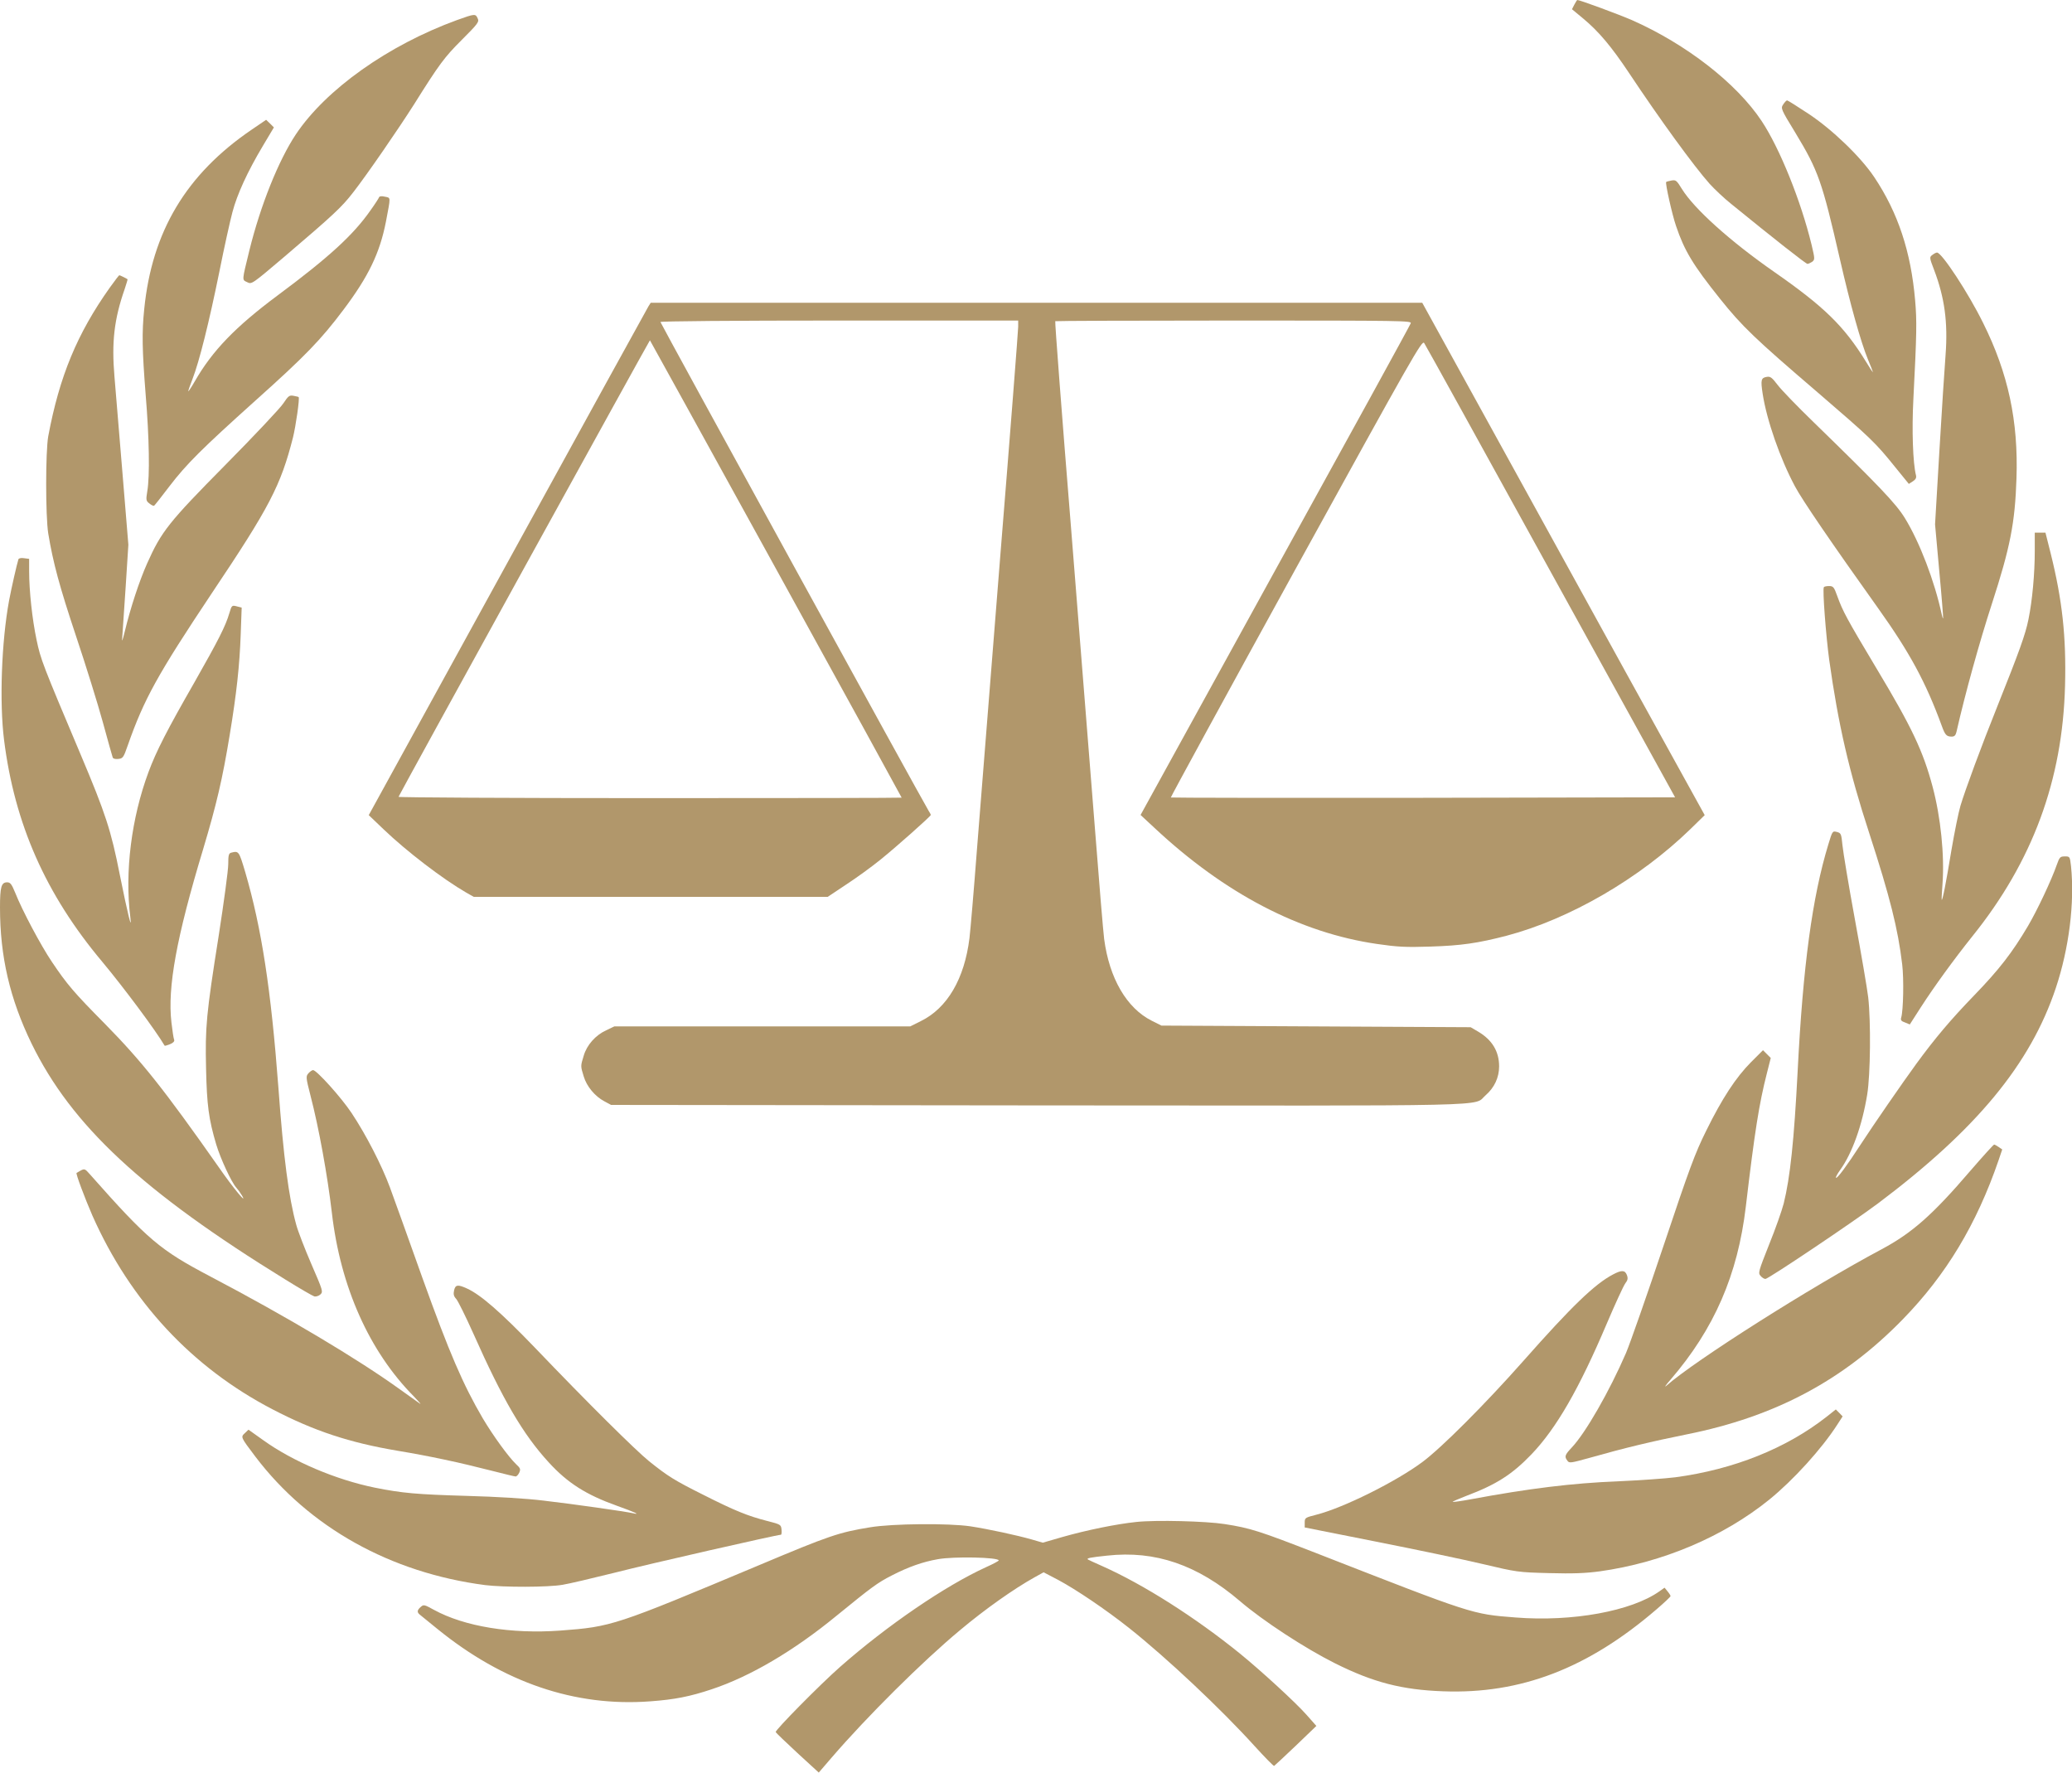 <?xml version="1.0" encoding="UTF-8" standalone="no"?>
<svg
   version="1.0"
   width="1280pt"
   height="1095pt"
   viewBox="0 0 1280 1095"
   preserveAspectRatio="xMidYMid meet"
   id="svg1402"
   sodipodi:docname="logo.svg"
   inkscape:version="1.1.2 (1:1.1+202202050950+0a00cf5339)"
   xmlns:inkscape="http://www.inkscape.org/namespaces/inkscape"
   xmlns:sodipodi="http://sodipodi.sourceforge.net/DTD/sodipodi-0.dtd"
   xmlns="http://www.w3.org/2000/svg"
   xmlns:svg="http://www.w3.org/2000/svg">
  <defs
     id="defs1406" />
  <sodipodi:namedview
     id="namedview1404"
     pagecolor="#ffffff"
     bordercolor="#666666"
     borderopacity="1.0"
     inkscape:pageshadow="2"
     inkscape:pageopacity="0.0"
     inkscape:pagecheckerboard="0"
     inkscape:document-units="pt"
     showgrid="false"
     inkscape:snap-bbox="true"
     inkscape:snap-global="false"
     inkscape:zoom="0.36232877"
     inkscape:cx="1050.1512"
     inkscape:cy="731.37996"
     inkscape:window-width="1366"
     inkscape:window-height="704"
     inkscape:window-x="0"
     inkscape:window-y="27"
     inkscape:window-maximized="1"
     inkscape:current-layer="g1400" />
  <g
     transform="translate(0,1095) scale(0.1,-0.1)"
     fill="#000000"
     stroke="none"
     id="g1400">
    <path
       d="M9726 10922 l-15 -29 70 -58 c96 -80 174 -173 282 -335 190 -286 401 -576 498 -685 30 -33 90 -90 134 -125 268 -218 461 -370 471 -370 5 0 18 6 29 13 17 14 17 17 -4 106 -66 271 -196 594 -308 763 -155 234 -467 476 -802 624 -81 35 -321 124 -337 124 -2 0 -10 -13 -18 -28z"
       id="path1368"
       style="fill:#b1976b;fill-opacity:1" />
    <path
       d="M2823 10826 c-425 -155 -810 -428 -996 -707 -107 -161 -218 -439 -286 -714 -47 -193 -47 -182 -14 -198 28 -14 28 -14 233 160 299 255 351 303 422 395 85 109 279 391 375 542 158 252 188 292 296 400 100 100 108 111 98 132 -13 30 -17 30 -128 -10z"
       id="path1370"
       style="fill:#b1976b;fill-opacity:1" />
    <path
       d="M11016 10305 c-16 -24 -15 -28 75 -175 142 -235 165 -300 275 -780 64 -280 129 -512 173 -619 17 -41 31 -76 31 -79 0 -4 -20 26 -44 66 -135 219 -258 338 -565 552 -273 190 -495 390 -571 513 -32 52 -37 57 -64 52 -16 -3 -31 -7 -33 -9 -7 -6 37 -203 61 -272 52 -154 105 -241 272 -450 137 -171 213 -244 604 -579 330 -284 355 -308 479 -462 l83 -102 25 16 c18 12 23 22 19 38 -19 75 -26 280 -16 468 21 408 22 484 11 611 -26 302 -106 542 -252 761 -84 126 -261 296 -408 393 -68 45 -127 82 -131 82 -4 0 -15 -11 -24 -25z"
       id="path1372"
       style="fill:#b1976b;fill-opacity:1" />
    <path
       d="M1553 10148 c-403 -275 -614 -628 -662 -1107 -15 -146 -13 -251 9 -531 22 -265 26 -500 10 -594 -9 -54 -8 -60 13 -76 12 -10 25 -16 29 -14 3 2 47 57 96 122 105 137 200 231 527 525 311 278 408 379 547 564 155 206 224 350 262 543 30 159 31 147 -6 155 -20 5 -34 3 -36 -3 -2 -6 -25 -42 -53 -81 -106 -152 -258 -291 -573 -525 -262 -195 -404 -342 -513 -532 -20 -35 -38 -62 -40 -61 -1 2 11 37 27 78 41 106 101 345 165 660 30 151 67 317 81 369 29 110 92 248 188 409 l68 114 -24 24 -24 23 -91 -62z"
       id="path1374"
       style="fill:#b1976b;fill-opacity:1" />
    <path
       d="M11937 9375 c-18 -13 -18 -17 11 -92 65 -171 86 -324 71 -525 -6 -73 -23 -339 -38 -590 l-27 -457 26 -288 c15 -158 25 -290 24 -292 -2 -2 -6 10 -9 25 -44 204 -136 445 -227 593 -55 90 -160 200 -564 593 -100 97 -200 200 -223 231 -35 46 -45 53 -67 49 -35 -6 -38 -19 -25 -104 25 -163 107 -399 200 -573 44 -83 225 -348 514 -753 194 -272 294 -456 393 -727 20 -55 29 -65 61 -65 17 0 24 8 29 28 55 242 143 558 219 792 113 348 143 499 152 775 12 354 -51 649 -206 960 -91 185 -256 436 -285 435 -6 0 -19 -7 -29 -15z"
       id="path1376"
       style="fill:#b1976b;fill-opacity:1" />
    <path
       d="M678 9173 c-201 -283 -311 -548 -380 -918 -17 -94 -17 -493 0 -600 30 -181 69 -326 172 -635 60 -179 134 -417 165 -530 31 -113 58 -211 61 -218 2 -8 16 -12 34 -10 29 3 33 8 59 83 101 288 185 439 519 940 358 534 426 665 502 963 17 68 42 241 35 249 -1 2 -15 5 -31 8 -26 5 -32 1 -64 -47 -19 -29 -179 -199 -356 -378 -353 -357 -397 -413 -485 -610 -49 -110 -103 -275 -138 -420 -14 -57 -19 -70 -16 -40 2 25 11 164 21 310 l17 265 -37 450 c-21 248 -43 513 -49 590 -18 211 -2 353 63 539 11 33 19 60 18 61 -6 5 -47 25 -51 25 -2 0 -29 -35 -59 -77z"
       id="path1378"
       style="fill:#b1976b;fill-opacity:1" />
    <path
       d="M4006 9058 c-8 -13 -400 -725 -871 -1583 l-857 -1560 91 -87 c142 -136 365 -307 512 -392 l46 -26 1093 0 1093 0 114 76 c63 41 158 110 211 153 97 78 312 269 312 277 0 3 -6 15 -14 27 -33 52 -1656 3010 -1656 3018 0 5 449 9 1105 9 l1105 0 0 -38 c0 -21 -49 -655 -110 -1408 -60 -753 -125 -1574 -145 -1824 -19 -250 -40 -495 -46 -545 -31 -251 -137 -432 -300 -512 l-66 -33 -914 0 -914 0 -50 -24 c-66 -30 -120 -91 -139 -157 -20 -65 -20 -63 0 -128 18 -61 69 -123 128 -154 l41 -22 2635 -3 c2920 -2 2685 -8 2768 63 54 47 83 110 83 178 0 92 -43 164 -130 215 l-46 27 -955 5 -955 5 -60 30 c-155 78 -262 262 -294 505 -6 47 -31 348 -56 670 -26 322 -92 1160 -148 1863 -57 703 -101 1280 -98 1283 2 2 499 4 1104 4 1043 0 1099 -1 1092 -17 -3 -10 -380 -697 -838 -1527 l-831 -1510 85 -79 c434 -406 899 -649 1377 -718 124 -18 175 -21 327 -16 193 6 294 21 472 67 390 103 821 353 1136 659 l88 86 -163 295 c-90 162 -483 874 -873 1583 l-709 1287 -2383 0 -2383 0 -14 -22z m788 -1622 c427 -775 776 -1411 776 -1413 0 -2 -700 -3 -1556 -3 -856 0 -1554 4 -1552 8 10 25 1551 2822 1553 2820 2 -2 352 -637 779 -1412z m4786 -19 l768 -1392 -1556 -3 c-855 -1 -1557 0 -1559 2 -2 2 346 640 773 1416 729 1324 779 1411 792 1391 8 -11 360 -648 782 -1414z"
       id="path1380"
       style="fill:#b1976b;fill-opacity:1" />
    <path
       d="M12570 7548 c0 -142 -15 -306 -39 -424 -19 -94 -56 -196 -193 -539 -98 -244 -198 -515 -227 -612 -12 -40 -37 -164 -56 -275 -34 -207 -55 -312 -60 -306 -1 2 1 46 5 98 13 177 -11 412 -61 600 -59 221 -128 367 -346 730 -186 311 -209 354 -243 448 -20 56 -25 62 -51 62 -15 0 -30 -3 -32 -7 -9 -15 13 -299 33 -448 56 -400 123 -691 247 -1070 129 -397 178 -593 204 -812 11 -91 7 -284 -6 -328 -5 -16 0 -23 24 -31 l29 -12 68 106 c84 130 203 294 318 438 372 462 558 964 573 1549 8 302 -17 529 -89 818 l-32 127 -33 0 -33 0 0 -112z"
       id="path1382"
       style="fill:#b1976b;fill-opacity:1" />
    <path
       d="M114 7496 c-10 -31 -44 -181 -58 -256 -47 -255 -60 -629 -31 -860 65 -519 257 -954 606 -1370 132 -158 331 -425 386 -519 1 -2 16 2 33 9 20 8 29 18 26 27 -4 8 -11 57 -17 108 -25 216 31 525 196 1070 83 278 119 431 164 705 43 260 61 429 68 621 l6 166 -24 6 c-37 10 -37 10 -52 -40 -24 -82 -69 -169 -216 -428 -168 -293 -236 -425 -284 -555 -105 -283 -147 -615 -112 -895 12 -96 -17 23 -65 262 -54 275 -89 380 -240 738 -237 561 -249 592 -274 712 -27 128 -46 304 -46 424 l0 77 -31 4 c-17 3 -32 0 -35 -6z"
       id="path1384"
       style="fill:#b1976b;fill-opacity:1" />
    <path
       d="M11295 5735 c-99 -324 -157 -749 -190 -1405 -22 -425 -46 -653 -86 -814 -11 -43 -51 -157 -90 -253 -66 -167 -69 -176 -53 -194 9 -11 23 -19 30 -19 18 0 541 351 696 467 608 457 941 860 1098 1330 82 246 117 527 94 752 -7 60 -7 61 -38 61 -29 0 -33 -4 -50 -52 -33 -95 -121 -281 -178 -378 -97 -164 -178 -269 -333 -429 -146 -151 -241 -264 -356 -421 -84 -115 -269 -383 -345 -500 -85 -131 -145 -212 -152 -205 -3 3 9 25 27 50 73 102 135 274 166 465 20 124 23 450 6 600 -6 52 -43 268 -82 480 -39 212 -73 418 -77 459 -7 71 -9 75 -34 82 -28 7 -28 6 -53 -76z"
       id="path1386"
       style="fill:#b1976b;fill-opacity:1" />
    <path
       d="M1428 5683 c-15 -4 -18 -16 -18 -71 0 -37 -27 -236 -59 -442 -77 -486 -84 -563 -78 -822 5 -224 16 -310 63 -468 27 -89 93 -231 123 -265 10 -11 26 -33 36 -50 36 -62 -54 46 -142 173 -340 484 -477 656 -704 887 -195 197 -235 245 -328 383 -69 102 -184 319 -226 425 -23 56 -31 67 -51 67 -36 0 -44 -29 -44 -155 0 -304 61 -565 195 -841 247 -506 685 -914 1570 -1459 87 -54 167 -100 177 -103 10 -2 27 3 37 12 18 17 16 23 -56 189 -41 95 -83 204 -93 242 -46 166 -79 418 -110 845 -46 610 -104 987 -205 1333 -39 131 -40 132 -87 120z"
       id="path1388"
       style="fill:#b1976b;fill-opacity:1" />
    <path
       d="M10817 4389 c-94 -95 -178 -223 -277 -424 -69 -139 -103 -231 -264 -712 -102 -304 -206 -601 -231 -660 -102 -236 -251 -496 -336 -585 -42 -45 -46 -55 -26 -81 11 -16 21 -14 137 18 211 60 386 102 600 145 545 109 967 333 1335 711 268 275 455 586 591 981 l23 68 -22 15 c-12 8 -24 15 -28 15 -4 0 -70 -73 -147 -162 -233 -272 -360 -384 -547 -484 -434 -231 -1156 -689 -1330 -843 -16 -14 -5 3 25 37 270 314 415 647 465 1069 55 465 82 635 130 823 l24 95 -24 24 -24 24 -74 -74z"
       id="path1390"
       style="fill:#b1976b;fill-opacity:1" />
    <path
       d="M1906 4321 c-17 -19 -17 -25 12 -138 52 -200 105 -493 132 -723 53 -459 231 -857 506 -1135 32 -33 49 -53 38 -45 -12 8 -67 48 -122 87 -262 189 -700 450 -1172 698 -312 164 -385 225 -746 633 -28 32 -32 34 -55 22 -13 -7 -25 -14 -26 -15 -6 -4 51 -156 98 -264 235 -529 614 -937 1112 -1196 257 -134 476 -206 772 -256 199 -33 381 -72 584 -124 74 -19 140 -35 146 -35 7 0 17 11 23 24 9 21 7 27 -20 52 -46 44 -140 173 -205 282 -122 208 -207 405 -373 867 -88 248 -179 500 -201 560 -50 136 -149 328 -237 460 -63 95 -216 265 -238 265 -6 0 -19 -9 -28 -19z"
       id="path1392"
       style="fill:#b1976b;fill-opacity:1" />
    <path
       d="M9965 3078 c-113 -59 -257 -198 -553 -533 -238 -269 -507 -538 -624 -625 -162 -121 -487 -283 -655 -326 -70 -18 -73 -19 -73 -49 l0 -30 443 -88 c243 -48 539 -110 657 -138 211 -50 218 -51 410 -56 149 -4 223 -1 313 11 387 54 764 214 1047 443 150 122 324 314 420 463 l33 51 -21 22 -21 21 -58 -46 c-249 -195 -574 -325 -933 -373 -63 -8 -223 -19 -355 -25 -281 -11 -549 -44 -909 -111 -59 -11 -110 -18 -112 -16 -2 2 35 18 84 37 186 70 284 133 403 257 154 161 294 404 465 807 52 122 103 233 114 248 16 21 18 32 10 53 -12 30 -32 31 -85 3z"
       id="path1394"
       style="fill:#b1976b;fill-opacity:1" />
    <path
       d="M2805 2979 c-5 -23 -2 -36 13 -52 11 -12 59 -109 106 -214 182 -409 307 -623 466 -796 117 -128 231 -200 421 -268 109 -39 151 -58 99 -46 -42 10 -371 57 -553 78 -106 13 -288 24 -472 29 -311 9 -401 17 -570 51 -240 49 -507 162 -690 294 l-90 64 -22 -21 c-27 -25 -27 -24 65 -146 331 -436 834 -717 1419 -793 113 -14 390 -14 479 2 38 6 182 40 319 74 210 54 1006 235 1029 235 4 0 6 14 4 32 -3 30 -5 32 -88 53 -121 31 -202 64 -394 161 -182 91 -221 116 -336 208 -82 66 -375 356 -708 704 -207 215 -333 325 -417 363 -57 26 -72 24 -80 -12z"
       id="path1396"
       style="fill:#b1976b;fill-opacity:1" />
    <path
       d="M7020 1549 c-124 -13 -306 -50 -457 -93 l-121 -35 -69 20 c-91 26 -267 64 -378 81 -135 20 -483 17 -620 -6 -191 -31 -251 -51 -681 -232 -899 -377 -914 -382 -1233 -406 -302 -22 -592 25 -780 128 -60 33 -64 34 -82 18 -23 -20 -24 -33 -5 -48 7 -6 56 -45 107 -87 408 -332 852 -483 1316 -448 152 11 246 30 378 74 239 79 509 238 772 454 221 180 253 204 343 250 103 53 192 84 284 100 99 18 377 12 376 -8 -1 -3 -35 -22 -78 -41 -252 -115 -610 -359 -902 -616 -125 -110 -403 -392 -398 -403 2 -5 62 -62 134 -129 l132 -121 80 93 c220 255 560 593 792 786 156 131 335 257 461 327 l56 31 90 -47 c112 -60 294 -183 438 -297 233 -185 567 -499 777 -731 62 -68 115 -122 119 -121 3 2 64 58 134 125 l127 122 -61 69 c-69 78 -282 273 -411 378 -274 222 -594 426 -850 540 -47 21 -87 39 -89 41 -11 8 13 13 118 24 298 33 559 -57 821 -281 141 -121 401 -291 587 -384 236 -118 414 -164 668 -173 480 -18 895 142 1318 506 48 41 87 78 87 82 0 4 -8 17 -19 30 l-18 22 -31 -22 c-173 -123 -540 -190 -890 -162 -270 21 -259 18 -1227 396 -355 138 -409 156 -570 181 -115 18 -422 26 -545 13z"
       id="path1398"
       style="fill:#b1976b;fill-opacity:1" />
  </g>
</svg>
